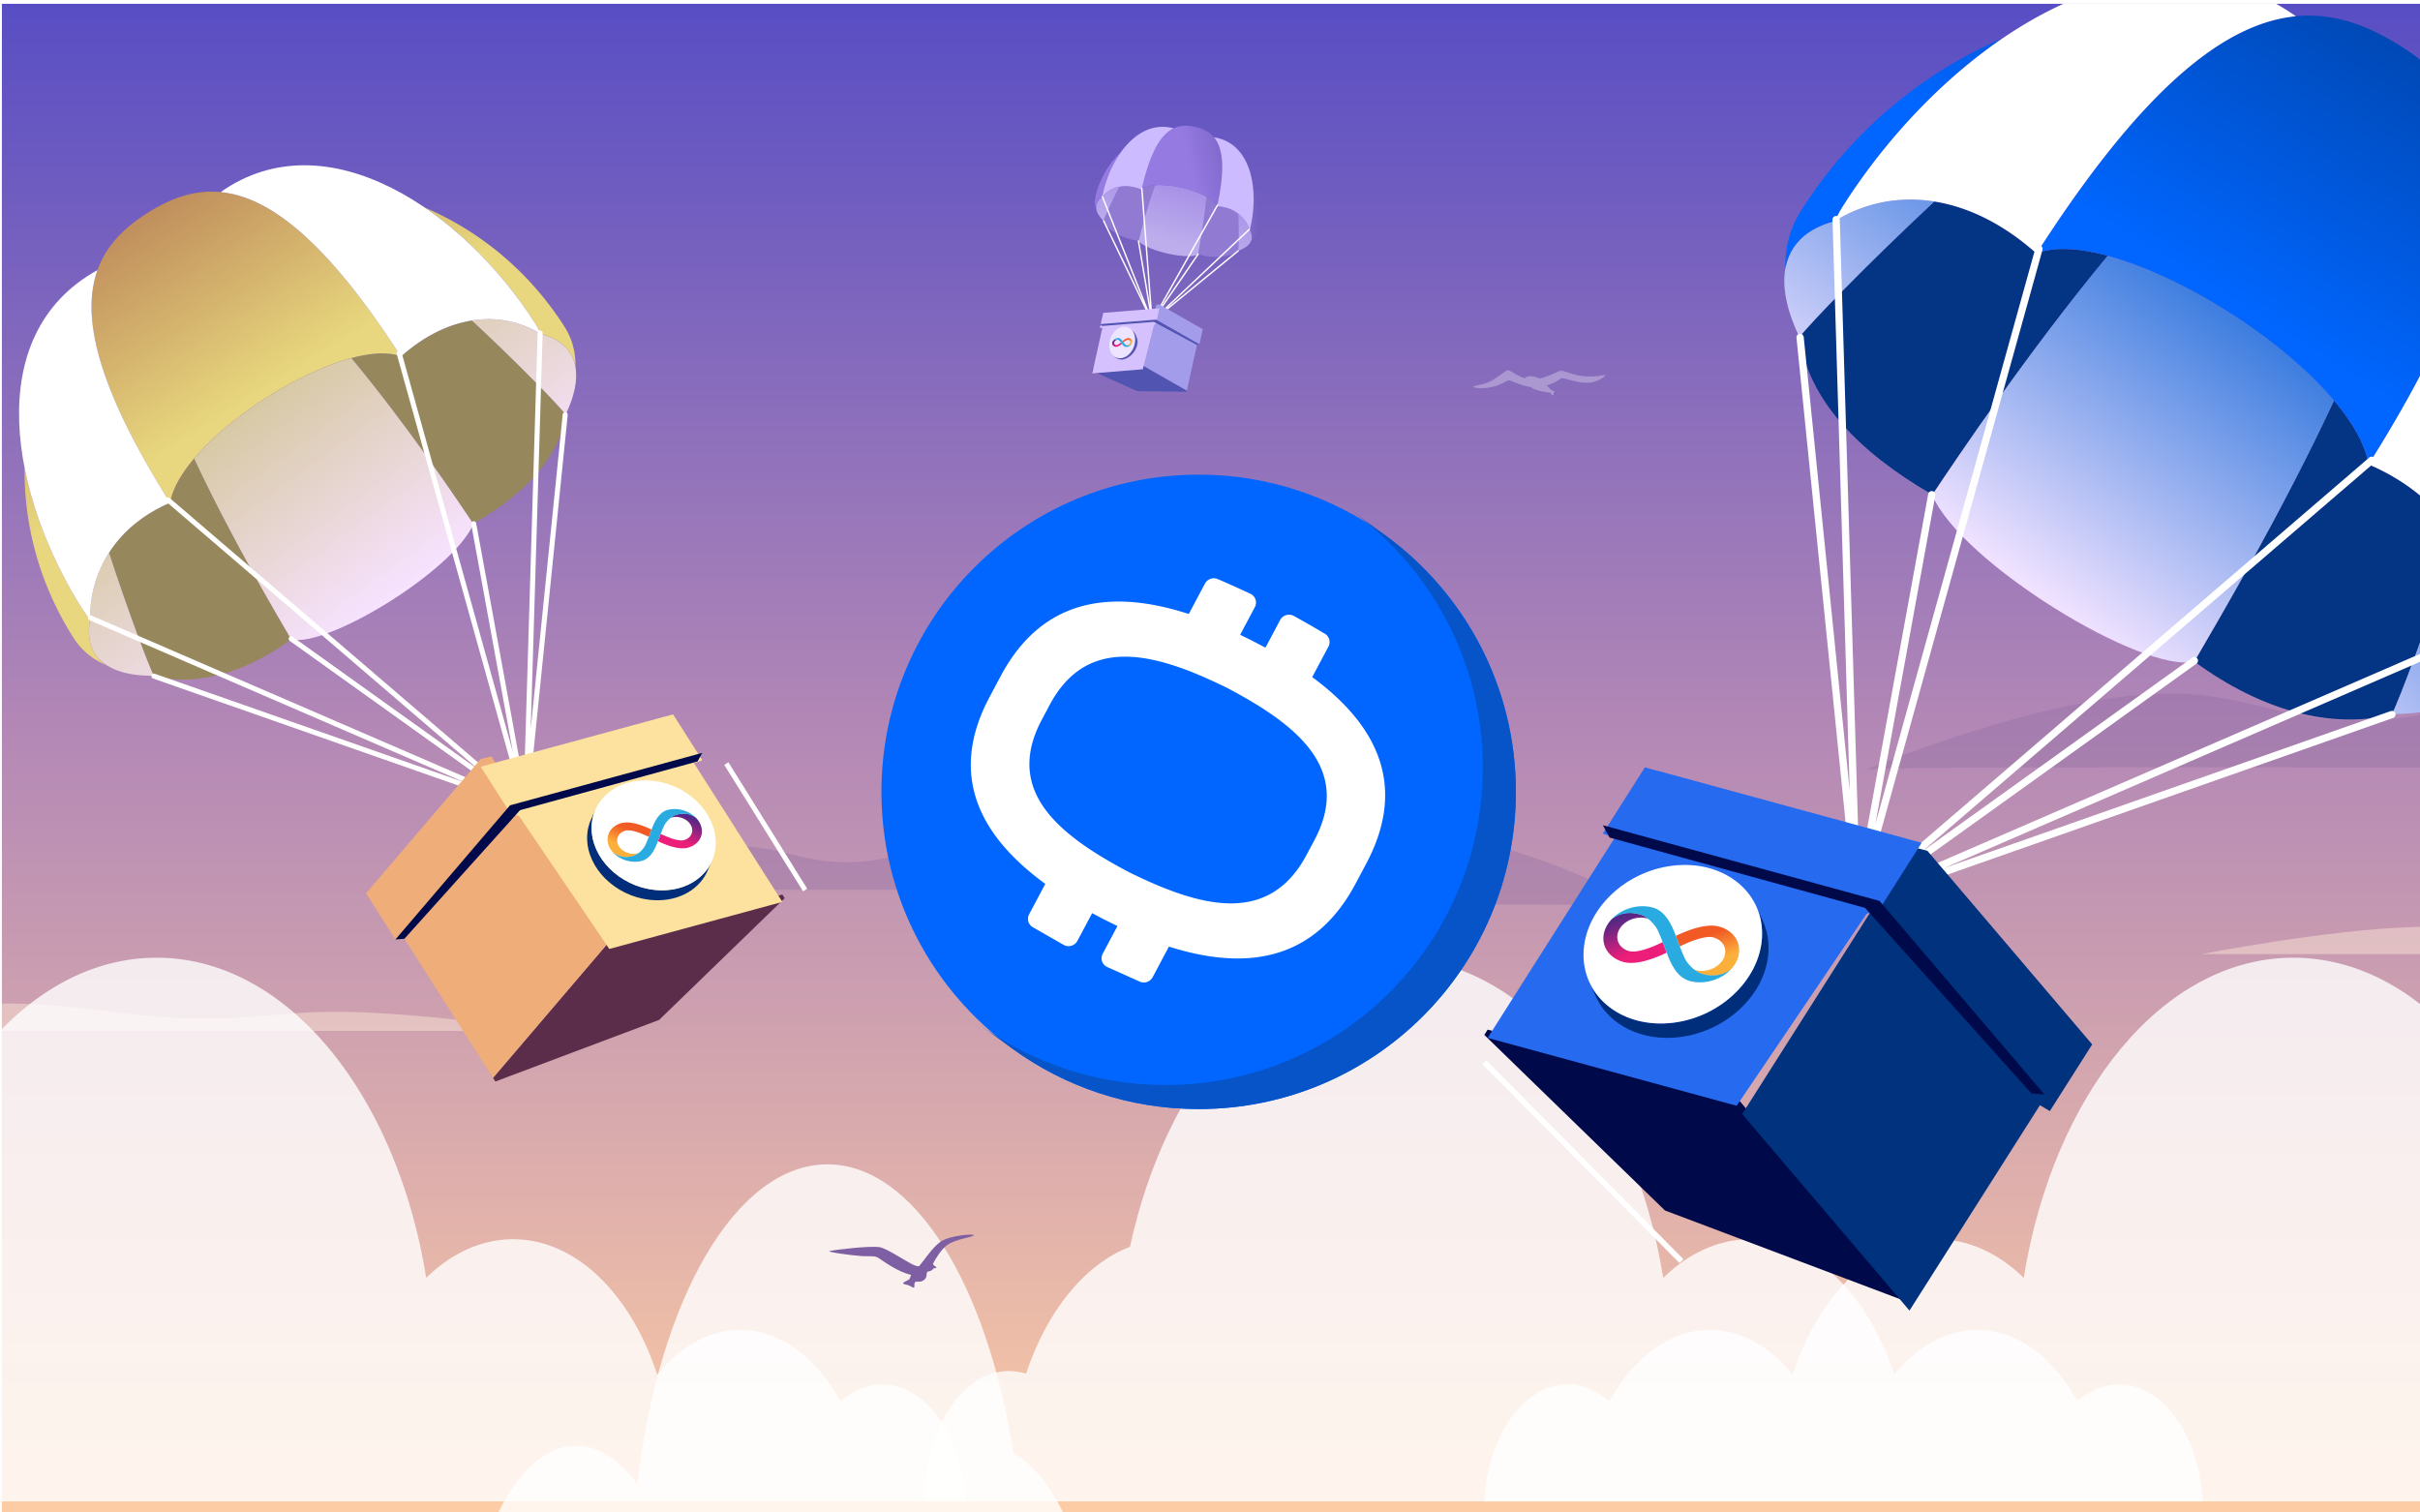 <svg xmlns="http://www.w3.org/2000/svg" width="640" height="400" fill="none" xmlns:v="https://vecta.io/nano"><style><![CDATA[.B{fill-rule:evenodd}.C{fill:#fff}.D{color-interpolation-filters:sRGB}.E{flood-opacity:0}.F{fill-opacity:.8}.G{fill:#000949}.H{fill:#29abe2}.I{fill:#5154b1}.J{stroke-width:.729}]]></style><g clip-path="url(#Z)" filter="url(#A)"><path transform="translate(.5)" d="M0 0h640v400H0z" class="C"/><path d="M26.179 112.964c-12.164 3.21-38.721 9.934-47.641 11.15L-33.12 37.448l55.244 5.575S-1.907 63.402.331 80.021c3.338 24.791 61.833 16.725 61.833 16.725s-23.821 13.008-35.985 16.218z" fill="#ae8192" fill-opacity=".4"/><g clip-path="url(#a)"><path transform="translate(.5)" fill="url(#J)" d="M0 0h640v400H0z"/><path d="M788.789 202.483c-95.57-.432-288.394-1.036-295.125 0 0 0 48.756-20.599 81.548-20.063 17.907.292 27.41 6.379 45.304 7.119 34.13 1.41 52.024-18.202 86.078-15.533 33.868 2.654 82.195 28.477 82.195 28.477z" fill="#88669f" fill-opacity=".3"/><path d="M261.274 234.39c-53.554-.158-111.389-.21-114.2.222 0 0 28.77-12.154 48.119-11.839 5.44.089 9.565 1.084 13.729 2.089 3.924.946 7.881 1.901 13.004 2.112 9.841.407 17.394-2.148 24.89-4.684 7.845-2.654 15.627-5.286 25.903-4.481 9.233.723 20.287 4.365 29.509 8.074 5.425.159 9.616 1.17 13.844 2.19 4.143 1 8.322 2.007 13.731 2.231 10.39.429 18.366-2.269 26.281-4.946 8.283-2.802 16.5-5.582 27.349-4.732 21.101 1.654 51.211 17.743 51.211 17.743-59.544-.269-179.681-.646-183.875 0 0 0 4.19-1.771 10.505-3.979z" fill="#88669f" fill-opacity=".3" class="B"/><path opacity=".5" d="M-58.579 271.647h202.16s-33.398-5.193-55.86-5.058c-12.266.073-18.776 1.608-31.033 1.795-23.379.355-35.636-4.59-58.963-3.917-23.199.67-56.303 7.18-56.303 7.18z" fill="#fae5d6"/><g filter="url(#B)" class="C F"><path d="M233.292 365.124c-4.013 0-7.769 1.64-11.018 4.464-6.34-11.513-15.858-18.875-26.539-18.875-8.32 0-15.952 4.45-21.92 11.854-6.951-21.231-21.408-35.832-38.126-35.832-8.467 0-16.349 3.758-22.975 10.21-7.828-48.588-36.766-84.665-71.288-84.665-32.544 0-60.122 32.066-69.735 76.447-12.053 4.643-22.021 17.101-27.482 33.57a15 15 0 0 0-4.526-.707c-12.243 0-22.166 15.019-22.166 33.542 0 .32.025.629.031.945h337.827c-.878-17.312-10.418-30.953-22.082-30.953z"/></g><g filter="url(#C)" class="C F"><path d="M560.439 365.124c-4.013 0-7.769 1.64-11.018 4.464-6.34-11.513-15.858-18.875-26.539-18.875-8.321 0-15.952 4.45-21.921 11.854-6.95-21.231-21.407-35.831-38.125-35.831-8.467 0-16.349 3.758-22.975 10.21-7.828-48.589-36.767-84.666-71.288-84.666-32.544 0-60.122 32.067-69.735 76.447-12.054 4.643-22.021 17.101-27.483 33.57-1.462-.46-2.975-.706-4.526-.706-12.243 0-22.166 15.018-22.166 33.541 0 .32.025.629.031.945h337.827c-.878-17.312-10.418-30.953-22.082-30.953z"/></g><g filter="url(#D)" class="C F"><path d="M414.623 365.124c4.014 0 7.77 1.64 11.018 4.464 6.341-11.513 15.858-18.875 26.539-18.875 8.321 0 15.953 4.45 21.921 11.854 6.951-21.231 21.408-35.831 38.126-35.831 8.466 0 16.348 3.758 22.975 10.21 7.828-48.589 36.766-84.666 71.287-84.666 32.544 0 60.122 32.067 69.736 76.447 12.053 4.643 22.02 17.101 27.482 33.57 1.462-.46 2.975-.706 4.526-.706 12.243 0 22.166 15.018 22.166 33.541 0 .32-.025.629-.03.945H392.542c.878-17.312 10.418-30.953 22.081-30.953z"/></g><g filter="url(#E)" class="C F"><path d="M83.6 419.768c2.829 0 5.476 1.64 7.766 4.464 4.469-11.513 11.177-18.874 18.705-18.874 5.865 0 11.244 4.449 15.451 11.853 4.898-21.231 15.088-35.831 26.871-35.831 5.967 0 11.523 3.758 16.193 10.21 5.518-48.588 25.914-84.666 50.245-84.666 22.937 0 42.375 32.067 49.15 76.447 8.496 4.643 15.521 17.101 19.37 33.57 1.031-.46 2.097-.706 3.191-.706 8.628 0 15.623 15.018 15.623 33.541 0 .32-.018.629-.022.945H68.036c.619-17.312 7.343-30.953 15.563-30.953z"/></g><path opacity=".5" d="M582.244 251.337h202.16s-33.398-5.194-55.86-5.059c-12.266.074-18.776 1.609-31.033 1.795-23.379.356-35.637-4.589-58.964-3.916-23.199.669-56.303 7.18-56.303 7.18z" fill="#fae5d6"/><path d="M467.025 -127.498L820.922 69.65" stroke="url(#K)" class="J"/><path d="M469.664 -127.83L818.284 78.507" stroke="url(#L)" class="J"/><path d="M510.994 129.916c6.982-10.437 25.406-37.894 46.427-63.285-7.555-2.038-14.182-2.452-18.838-.607v-.002c-8.937-7.963-18.198-12.337-27.017-13.74-17.921 16.737-32.927 32.269-35.69 35.884 2.441 16.533 15.433 30.163 34.725 41.407l.393.342zm115.428-8.099c-.909-5.268-4.242-11.07-9.15-16.895-13.879 29.755-30.595 58.082-36.957 69.024 17.812 13.064 36.205 17.94 52.243 14.037 2.032-4.114 9.593-24.031 17.106-47.114-5.117-7.975-12.918-14.643-23.242-19.052zm29.758-71.052h0c-.529 7.834-.528 7.832 0 0zM590.16 8.934c-5.326 2.966-5.326 2.966.001 0h-.001z" fill="#043484" class="B"/><path d="M617.272 104.922c-13.793-16.376-40.024-32.937-59.852-38.292-21.022 25.393-39.445 52.85-46.426 63.286 7.652 17.971 55.86 47.332 69.321 44.03 6.363-10.944 23.082-39.277 36.957-69.024zm32.217 36.482c-7.364 22.577-14.735 42.02-16.856 46.424 10.59.101 18.469-2.573 22.35-8.286 2.271-3.578 2.824-8.056 1.852-13.189.129-9.06-2.269-17.762-7.058-25.305l-.114-.18-.174.536zM485.342 57.425c-5.061 1.301-8.879 3.706-11.151 7.281l-.152.247-.132.22-.126.222-.122.222-.117.226-.13.262-.107.226-.104.23-.098.226-.084.203-.089.233-.088.23-.025.075c-.054.147-.105.297-.154.448l-.074.241-.022.075c-.055.181-.104.365-.153.548l-.06.245-.019.077-.088.403-.053.26-.032.177c-.915 5.094.429 11.283 3.714 18.161 2.763-3.614 17.769-19.147 35.69-35.883-9.589-1.527-18.66.454-26.224 5.144z" fill="url(#M)" class="B"/><path d="M720.235 366.369c-21.078 3.758-48.536 18.194-63.087 32.688 11.48 30.902 26.046 60.585 31.593 71.849 19.39 2.359 68.921-24.71 72.792-38.019-6.296-10.982-22.474-39.627-41.298-66.518zm47.703-9.659c15.87 17.666 29.023 33.771 31.776 37.81 5.383-9.122 7.006-17.281 3.999-23.499-1.962-3.756-5.564-6.474-10.496-8.198-7.781-4.642-16.516-6.917-25.444-6.541l-.212.009.377.419zM613.136 456.876c-1.403 5.033-1.23 9.542.731 13.298l.138.255.124.224.13.22.131.216.137.215.162.244.143.205.147.206.147.198.134.173.156.194.156.191.052.06a12.8 12.8 0 0 0 .311.357l.172.185.054.056c.129.139.263.273.398.407l.182.174.057.055.305.278.199.176.138.116c3.954 3.34 9.986 5.271 17.585 5.864-1.749-4.199-7.698-24.961-13.231-48.85-6.117 7.541-8.936 16.387-8.658 25.283z" fill="url(#N)" class="B"/><path d="M792.196 347.018c-25.831.405-61.321 12.295-81.451 26.748 7.705 39.022 19.321 77.188 23.753 91.674 22.637 6.555 86.858-16.119 94.038-31.223-5.378-14.296-19.114-51.537-36.34-87.199zm58.68-2.292c15.49 24.105 28.045 45.826 30.544 51.169 8.172-9.824 11.682-19.229 9.301-27.216-1.612-4.852-5.377-8.784-10.918-11.79-8.371-7.032-18.335-11.428-29.041-12.704l-.254-.031.368.572zM647.16 434.13c-2.643 5.723-3.308 11.127-1.698 15.978l.116.331.104.291.112.287.114.283.122.282.146.322.13.272.136.273.137.264.126.233.149.261.148.257.051.081a16.82 16.82 0 0 0 .301.486l.169.253.053.077c.127.19.261.376.396.562l.183.243.058.077.31.389.202.248.142.165c4.064 4.742 10.875 8.206 19.811 10.38-1.271-5.339-4.347-31.215-6.323-60.736-8.743 7.8-13.808 17.792-15.195 28.441z" fill="#043484" class="B"/><path d="M529.586 9.154c-21.055 9.018-39.89 24.464-53.283 45.549-2.969 4.675-4.27 9.84-4.147 15.332.345-1.941 1.017-3.726 2.035-5.329 2.272-3.576 6.091-5.978 11.15-7.282a26.53 26.53 0 0 1 2.043-3.887c10.867-17.108 25.708-33.136 42.202-44.384zm152.198 99.331c-3.683 18.836-11.907 38.008-22.298 54.367a26.53 26.53 0 0 1-2.651 3.503c.972 5.133.419 9.611-1.852 13.187-1.018 1.603-2.347 2.97-3.958 4.107 5.023-2.222 9.146-5.596 12.116-10.271 12.866-20.256 18.888-42.846 18.643-64.893zm-55.362 13.332c44.167-70.191 32.636-95.269 8.579-110.549S583.342-3.79 538.583 66.023c21.219-8.408 83.403 30.094 87.839 55.794z" fill="url(#O)" class="B"/><path d="M392.542 279.911l52.141 52.612" stroke="#fff" stroke-width="1.458"/><path d="M654.042 33.068c6.133 17.219.734 43.687-27.621 88.747 20.145 8.605 30.681 25.805 30.413 44.539a26.5 26.5 0 0 0 2.651-3.502c27.181-42.792 39.537-104.821-5.443-129.784zm-46.87-29.77c-40.562-28.577-92.608 7.446-119.788 50.239-.804 1.266-1.484 2.563-2.044 3.889 14.522-9.001 34.589-8.028 53.242 8.598 28.736-44.821 50.399-60.958 68.59-62.725z" class="B C"/><path d="M508.392 224.145l71.379-51.197a.96.96 0 0 1 1.34.221c.309.432.21 1.031-.221 1.342l-81.169 58.217 156.587-67.857c.487-.21 1.053.015 1.264.5s-.013 1.053-.5 1.265l-142.95 61.946 118.127-41.523a.96.96 0 0 1 .637 1.812l-141.348 49.686-.003.001-.004.001-.004.001-.006.002-.002.002h-.002l-.005.001-.002.001-.004.002-.008.002-.002.001-.003.001-.004.001h-.002l-.004.002-.008.002-.005.002-.004.001h0l-.006.002-.015.004-.008.002-.021.005h-.002l-.003.001-.008.002-.015.003-.008.001h0l-.002.001-.013.002-.008.001-.002.001h-.002l-.011.002-.008.001h-.002l-.005.001h-.002 0l-.006.001h-.006l-.004.001h-.005-.002l-.002.001h-.004l-.006.001h-.005l-.004.001h-.002-.004-.004l-.004.001h-.007-.002-.002l-.004.001h-.004-.005-.006-.002l-.002.001h-.006-.002-.005-.006-.002-.004-.007-.002-.002-.006-.002-.004-.009-.002l-.006-.001h-.004-.002-.009v-.001h-.002-.008-.002-.005l-.004-.001h-.004-.004l-.004-.001h-.003-.004l-.002-.001h-.006l-.009-.001-.004-.001h-.002-.002c-.061-.007-.12-.02-.176-.038h0l-.003-.001-.012-.004-.004-.002-.005-.001-.008-.003-.004-.002-.002-.001-.009-.002-.023-.009c-.006-.003-.014-.006-.021-.009l-.012-.006-.009-.004-.012-.006h-.002v-.001l-.009-.003-.01-.005-.002-.002-.003-.001-.006-.003-.002-.001-.002-.002-.004-.002-.005-.002-.004-.002-.002-.002-.002-.001h-.002l-.004-.004-.007-.003-.004-.002-.002-.002h-.002v-.001l-.006-.004-.007-.003-.004-.003-.004-.002-.006-.004-.004-.003-.005-.003-.006-.003-.004-.004-.006-.004-.005-.003-.004-.003-.004-.003-.006-.004-.005-.004-.004-.002-.004-.003-.006-.005-.007-.005-.002-.002-.002-.002-.008-.006-.004-.003a.76.76 0 0 1-.074-.04l-.015-.009-.002-.002-.002-.001-.014-.009v-.001a.95.95 0 0 1-.299-.315v-.002l-.002-.004-.006-.008-.002-.004-.002-.004-.007-.012v-.002c-.037-.071-.067-.148-.086-.228l-.004-.022a.76.76 0 0 1-.021-.183l-.069-2.282-14.891-146.944a.96.96 0 1 1 1.911-.195l12.163 120.026-4.55-151.062a.96.96 0 1 1 1.922-.057l5.188 172.315 18.196-99.705a.96.96 0 1 1 1.89.346l-15.872 86.974 42.352-152.389a.96.96 0 1 1 1.851.515l-47.182 169.764 133.612-114.866a.96.96 0 1 1 1.252 1.456l-119.446 102.69z" class="B C"/><path d="M392.542 272.697l47.768 46.427 62.328 23.504.889-1.399-44.243-51.976-65.853-17.955-.889 1.399z" class="B G"/><g filter="url(#F)" class="B"><path d="M504.164 218.592l4.092 1.036 43.592 51.21-11.199 17.628-2.627-1.546-34.495 54.31-44.245-51.977 44.882-70.661z" fill="#00327e"/></g><g filter="url(#G)" class="B"><path d="M504.15 218.616l.014-.024-65.852-17.954-.016.023-3.292-.897-11.116 17.499 3.161 1.105-33.62 52.93 65.854 17.955 34.338-50.736 3.463-1.298 11.114-17.499-4.048-1.104z" fill="#256aef"/></g><path d="M497.057 237.26l-73.156-20.018 1.786 3.27 67.558 18.597 43.989 49.053 3.43.281-43.607-51.183z" class="B G"/><path d="M464.299 238.322c1.107 2.274 1.716 4.83 1.716 7.584 0 11.475-10.574 22.034-23.618 23.585-9.913 1.179-18.4-3.185-21.903-10.385l1.704 3.802c3.503 7.199 11.989 11.563 21.903 10.384 13.043-1.551 23.618-12.11 23.618-23.585 0-2.754-.61-5.31-1.716-7.584l-1.704-3.801z" fill="#002e7a" class="B"/><path d="M466.014 245.906c0 11.475-10.574 22.034-23.617 23.585s-23.618-6.494-23.618-17.968 10.574-22.035 23.618-23.586 23.617 6.494 23.617 17.969z" class="C"/><path d="M454.733 244.066c-1.906-.547-4.468-.272-7.615.813-1.493.514-2.875 1.126-3.936 1.629l.006.002 1.056 2.786c1.005-.489 2.423-1.14 3.928-1.663 2.799-.964 4.25-.921 4.979-.712 2.742.786 3.895 3.361 2.575 5.74-1.31 2.364-4.616 3.661-7.36 2.892a2.41 2.41 0 0 1-.457-.192c.63.536 1.366 1.003 2.183 1.238 5.021 1.44 7.622-1.197 7.804-1.389a8.64 8.64 0 0 0 1.149-1.603c2.188-3.947.254-8.232-4.312-9.541z" fill="url(#P)"/><path d="M429.238 253.389c1.907.546 4.468.272 7.615-.813 1.493-.514 2.876-1.127 3.937-1.63l-.006-.001-1.057-2.786c-1.005.488-2.423 1.14-3.927 1.662-2.799.965-4.251.922-4.979.713-2.739-.791-3.892-3.366-2.573-5.746 1.31-2.364 4.616-3.661 7.361-2.892.124.036.275.097.456.192-.63-.535-1.365-1.003-2.183-1.237-5.021-1.44-7.616 1.198-7.801 1.383-.446.496-.83 1.028-1.149 1.603-2.194 3.957-.259 8.243 4.306 9.552z" fill="url(#Q)"/><path d="M450.116 256.532c-2.538-.795-4.208-3.366-4.504-3.97-.766-1.565-2.276-5.637-2.393-5.958-1.062-3.063-2.815-6.647-6.024-7.568l-.006-.001-.006-.002c-3.905-1.102-8.484.313-11.101 3.201.179-.187 3.114-2.794 7.769-1.337 2.538.795 4.205 3.395 4.507 4.001.766 1.565 2.277 5.637 2.394 5.958 1.064 3.057 2.817 6.642 6.026 7.562l.006.002.006.002c3.905 1.101 8.49-.312 11.101-3.202-.185.186-3.111 2.765-7.775 1.312z" class="H"/><path opacity=".3" d="M419.022 98.505c-3.448-.27-5.458-1.788-6.711-1.342-.958.342-2.902 1.491-5.202 1.945-.379-.212-.783-.371-1.21-.473-1.001-.212-2.108-.196-2.441.26-.032.048-.052.1-.058.157-2.415-.639-4.082-2.307-4.693-2.128-.731.214-1.804 1.249-3.904 2.557-2.149 1.339-4.79 1.4-5.088 1.749s2.298.728 4.91.096 3.705-1.6 4.293-1.732c.505-.114 3.193 1.41 5.941 1.774a3.84 3.84 0 0 0 .533.371c.874.501 3.197.953 3.702 1.003.543.052.84.044.976.228.223.302.416.552.595.57.159.015.241-.27.188-.47s.311-.359.209-.541-.6-.253-.822-.42c-.132-.101-.656-.642-1.154-1.179 1.848-.576 3.237-1.47 3.663-1.796.622-.473 2.972.821 6.262 1.077s5.755-1.846 5.508-2.007-2.052.57-5.497.301z" class="C"/><path d="M219.415 329.837c1.15-.259 10.774-1.477 13.337-.976 1.827.357 6.93 3.741 8.344 4.422.991.48 1.512.649 1.962.59 1.736-2.055 3.439-4.857 5.637-6.443 2.465-1.778 9.281-2.221 8.832-1.737-.539.579-4.845.988-7.001 2.56-1.619 1.181-3.003 3.437-3.787 4.977.105.209.138.389.395.542.52.302.669.492.371.567s-.485 0-.639.151-.484.681-1.303.758-.188 1.134-.895 1.966c-.982 1.156-2.198.567-2.607.832s-.112 1.362-.336 1.476-1.005-.454-1.563-.649-1.267-.174-1.304-.503 1.531-.82 1.713-1.167c.093-.17.187-.588.359-1.058-3.339-.673-7.629-3.804-8.557-4.434-1.004-.683-2.159-.389-4.431-.519s-9.682-1.095-8.527-1.355z" fill="#7f5fa3"/><path d="M379.345 219.75c.191-.071.371.13.278.311l-1.461 2.848c-.824 1.607-.964 3.48-.387 5.192l.958 2.842c.07.206-.168.38-.343.251l-1.885-1.384a6.69 6.69 0 0 0-6.111-.944l-2.291.776c-.197.067-.37-.146-.264-.325l1.424-2.401c1.078-1.818 1.234-4.038.421-5.989l-1.033-2.477c-.085-.205.148-.395.332-.27l2.298 1.566c1.801 1.227 4.086 1.501 6.126.734l1.938-.73z" class="C"/><path d="M125.194 137.57c-4.851-7.235-17.656-26.268-32.266-43.869 5.251-1.413 9.857-1.7 13.092-.421v-.002c6.212-5.52 12.648-8.552 18.777-9.524 12.455 11.602 22.884 22.369 24.804 24.875-1.696 11.461-10.726 20.909-24.133 28.704l-.274.237zm-80.221-5.614c.632-3.652 2.948-7.674 6.359-11.712 9.646 20.626 21.263 40.263 25.685 47.848-12.379 9.056-25.162 12.436-36.308 9.731-1.412-2.853-6.668-16.659-11.889-32.66 3.556-5.529 8.978-10.151 16.153-13.207zM24.292 82.702h0c.368 5.431.367 5.429 0 0zm45.883-28.997c3.702 2.056 3.701 2.056-.001 0h.001z" fill="#96875c" class="B"/><path d="M51.332 120.244c9.587-11.352 27.816-22.832 41.597-26.544 14.61 17.603 27.414 36.635 32.266 43.87-5.318 12.458-38.822 32.811-48.177 30.522-4.422-7.587-16.042-27.227-25.685-47.848zm-22.39 25.29c5.118 15.65 10.241 29.128 11.715 32.181-7.36.07-12.836-1.784-15.533-5.744-1.579-2.48-1.963-5.584-1.287-9.142-.09-6.281 1.576-12.313 4.905-17.542l.079-.125.121.372zm114.081-58.215c3.517.902 6.171 2.569 7.75 5.047l.105.171.092.152.088.154.084.154.082.157.09.182.074.157.073.16.068.157.058.141.062.161.061.16.018.052c.037.102.072.206.107.311l.051.167.015.052c.039.126.073.253.107.38l.042.17.013.053.061.279.037.18.022.123c.636 3.531-.298 7.822-2.581 12.59-1.92-2.506-12.349-13.273-24.805-24.875 6.665-1.059 12.969.315 18.226 3.566z" fill="url(#R)" class="B"/><path d="M112.274 53.856c14.633 6.251 27.722 16.958 37.03 31.575 2.064 3.24 2.968 6.821 2.883 10.628-.24-1.346-.707-2.583-1.415-3.694-1.579-2.479-4.233-4.144-7.749-5.048a18.36 18.36 0 0 0-1.42-2.694c-7.552-11.859-17.867-22.97-29.329-30.767zM6.497 122.713c2.559 13.058 8.275 26.348 15.497 37.688a18.36 18.36 0 0 0 1.842 2.428c-.676 3.558-.292 6.662 1.287 9.141.708 1.111 1.631 2.059 2.751 2.848-3.491-1.541-6.356-3.88-8.42-7.121-8.942-14.042-13.127-29.701-12.957-44.984zm38.476 9.242c-30.696-48.657-22.682-66.041-5.963-76.634s35.902-10.438 67.01 37.957c-14.747-5.829-57.965 20.861-61.047 38.677z" fill="url(#S)" class="B"/><path d="M25.778 70.434c-4.263 11.936-.511 30.284 19.196 61.52-14.001 5.965-21.323 17.888-21.137 30.875-.668-.742-1.284-1.552-1.843-2.428-18.89-29.664-27.478-72.662 3.783-89.967zm32.574-20.637c28.19-19.81 64.362 5.161 83.252 34.826.558.878 1.031 1.777 1.42 2.696-10.093-6.239-24.039-5.565-37.003 5.96-19.971-31.07-35.027-42.256-47.669-43.482z" class="B C"/><path d="M127.003 202.89L77.396 167.4a.67.67 0 0 0-.932.153c-.215.3-.146.715.154.931l56.412 40.356-108.826-47.039a.67.67 0 0 0-.878.347c-.146.338.009.729.347.877l99.349 42.941-82.097-28.784a.67.67 0 0 0-.851.408c-.122.347.061.727.408.848l98.236 34.443h.001l.003.001.003.001.005.002h.001l.001.001.003.001h.002l.003.001.006.002h.001l.002.001.002.001h.002l.003.001.006.002.003.001.003.001h0l.004.001.01.003.006.001.015.004h.001.001l.006.002.011.002.005.001h0 .002l.009.002h.005l.002.001h.001l.008.001.006.001h.001l.003.001h.001 0 .005l.004.001h.003.003l.001.001h.002.003l.004.001h.003.003.001.003l.003.001h.003.005.001.002.002l.003.001h.003.005.001.002.004.001.003.005.001.003.004.002.001.005.001.003.006.001.005.003.001l.006-.001h0 .002.005.002.003l.003-.001h.003.002.003.002l.003-.001h.001.005l.005-.001h.003.002.001a.61.61 0 0 0 .123-.027h0l.001-.001.009-.002.003-.001.003-.001.006-.002.003-.002h.001l.006-.002.016-.006.023-.011.006-.002.009-.004.002-.001h0l.005-.002.008-.004.001-.001.002-.001.004-.002.001-.001.002-.001.003-.001.003-.002.003-.001.001-.001.002-.001h.001l.003-.003.004-.002.003-.001.002-.002h.001v-.001l.005-.002.004-.002.003-.002.003-.002.004-.003.003-.002.003-.002.004-.002.003-.002.005-.003.003-.002.003-.002.002-.003.005-.003.003-.002.003-.002.003-.002.004-.003.004-.004.002-.001.001-.001.006-.004.003-.002.051-.028.01-.007.002-.001.001-.001.01-.006v-.001a.65.65 0 0 0 .208-.218v-.001l.001-.003.005-.006.001-.002.002-.003.004-.009v-.001c.026-.049.047-.102.06-.158l.003-.015a.55.55 0 0 0 .014-.127l.048-1.582 10.349-101.862c.037-.366-.23-.693-.597-.73s-.693.229-.731.594l-8.453 83.203 3.162-104.717c.011-.367-.278-.674-.648-.684s-.676.278-.687.645l-3.606 119.45-12.646-69.116c-.066-.362-.414-.602-.777-.535s-.603.412-.537.775l11.031 60.291-29.434-105.637a.67.67 0 0 0-.822-.463c-.355.098-.563.464-.465.82l32.791 117.682-92.859-79.626a.67.67 0 0 0-.941.07c-.24.279-.208.7.071.939l83.014 71.185z" class="B C"/><path d="M207.518 236.547l-33.199 32.183-43.317 16.293-.618-.969 30.749-36.03 45.767-12.447.618.97z" fill="#5c2d4b" class="B"/><path d="M129.941 199.041l-2.844.718-30.295 35.499 7.783 12.22 1.825-1.072 23.974 37.648 30.75-36.031-31.193-48.982z" fill="#efad79" class="B"/><g filter="url(#H)" class="B"><path d="M129.951 199.057l-.009-.016 45.766-12.446.011.016 2.288-.622 7.726 12.13-2.197.766 23.365 36.692-45.768 12.446-23.864-35.17-2.407-.9-7.724-12.131 2.813-.765z" fill="#fce29e"/></g><path d="M134.88 211.981l50.843-13.876-1.241 2.266-46.952 12.892-30.572 34.003-2.384.195 30.306-35.48z" class="B G"/><path d="M157.647 212.718c-.768 1.576-1.192 3.348-1.192 5.257 0 7.954 7.349 15.274 16.415 16.349 6.889.818 12.787-2.207 15.222-7.198l-1.184 2.635c-2.435 4.991-8.333 8.016-15.223 7.198-9.065-1.075-16.414-8.395-16.414-16.349 0-1.909.424-3.681 1.192-5.257l1.184-2.635z" fill="#002e7a" class="B"/><path d="M156.455 217.975c0 7.955 7.349 15.274 16.415 16.35s16.414-4.502 16.414-12.456-7.349-15.275-16.414-16.35-16.415 4.502-16.415 12.456z" class="C"/><path d="M164.296 216.699c1.325-.379 3.105-.188 5.292.564 1.038.356 1.999.781 2.736 1.129l-.004.002-.734 1.931c-.699-.339-1.684-.79-2.73-1.153-1.946-.668-2.954-.638-3.46-.494-1.906.545-2.707 2.33-1.79 3.98.91 1.639 3.208 2.537 5.115 2.005a1.76 1.76 0 0 0 .317-.133c-.437.371-.949.695-1.517.857-3.489.998-5.297-.829-5.423-.962-.309-.34-.577-.713-.799-1.111-1.521-2.737-.176-5.707 2.997-6.615z" fill="url(#T)"/><path d="M182.015 223.162c-1.325.379-3.105.189-5.293-.563-1.037-.356-1.998-.781-2.736-1.13l.005-.001.734-1.931c.698.339 1.684.79 2.729 1.153 1.946.668 2.955.638 3.461.493 1.903-.548 2.705-2.333 1.788-3.983-.911-1.639-3.208-2.537-5.116-2.004-.086.024-.191.067-.317.133.438-.371.949-.696 1.517-.858 3.49-.998 5.293.83 5.422.959.31.344.577.712.798 1.111 1.525 2.743.181 5.714-2.992 6.621z" fill="url(#U)"/><path d="M167.505 225.341c1.763-.551 2.924-2.333 3.13-2.752.532-1.085 1.582-3.908 1.663-4.13.738-2.123 1.956-4.608 4.187-5.246l.004-.001.004-.001c2.714-.764 5.897.217 7.715 2.219-.124-.13-2.164-1.937-5.399-.927-1.764.551-2.923 2.353-3.133 2.774-.532 1.084-1.582 3.907-1.663 4.13-.74 2.119-1.958 4.604-4.188 5.242l-.005.001-.004.001c-2.714.764-5.9-.216-7.715-2.219.129.128 2.162 1.917 5.404.909z" class="H"/><path d="M192.088 200.943l20.841 33.437" stroke="#fff" stroke-width="1.296"/><path d="M366.246 140.488c20.995 15.249 34.647 39.993 34.647 67.926 0 46.334-37.561 83.894-83.894 83.894-18.4 0-35.417-5.924-49.247-15.968-20.995-15.248-34.647-39.993-34.647-67.926 0-46.333 37.561-83.893 83.894-83.893 18.4 0 35.417 5.923 49.247 15.967z" fill="#06f"/><path d="M392.143 202.057c0-27.922-13.641-52.658-34.622-67.908l8.725 6.34c20.995 15.248 34.647 39.992 34.647 67.925 0 46.334-37.561 83.894-83.894 83.894-18.4 0-35.417-5.924-49.247-15.968l-8.75-6.357c13.83 10.044 30.847 15.968 49.247 15.968 46.333 0 83.894-37.561 83.894-83.894z" fill="#0754c8" class="B"/><path d="M309.136 249.342l-4.297 8.081c-.642 1.207-2.112 1.736-3.371 1.2l-8.667-3.883a2.55 2.55 0 0 1-1.168-3.524l3.89-7.316-3.544-1.738-3.151-1.661-3.89 7.314a2.66 2.66 0 0 1-3.616 1.086l-8.225-4.711c-1.173-.701-1.576-2.185-.933-3.393l4.275-8.04c-17.22-12.573-25.87-28.683-14.66-49.567l2.724-5.123c11.066-21.01 29.495-23.293 49.887-16.687l4.272-8.034c.643-1.209 2.116-1.737 3.376-1.199 2.866 1.226 5.754 2.528 8.659 3.893 1.333.626 1.857 2.223 1.166 3.523l-3.889 7.314 3.198 1.574 3.491 1.838 3.886-7.31c.692-1.3 2.33-1.796 3.619-1.084a262.92 262.92 0 0 1 8.221 4.721c1.171.702 1.571 2.185.93 3.392l-4.286 8.059c16.97 12.507 25.342 28.536 14.286 49.33l-2.724 5.123c-10.972 20.831-29.244 23.244-49.459 16.822zm36.694-24.805l1.533-2.884c10.44-18.997-3.901-30.745-22.809-40.712-19.275-9.489-37.333-14.248-47.239 5.021l-1.533 2.884c-10.487 19.084 3.854 30.832 22.851 40.845 19.187 9.443 37.244 14.202 47.197-5.154z" class="B C"/><path d="M301.115 62.767c.589-2.395 2.155-8.699 4.338-14.796-1.531.127-2.785.494-3.52 1.148-2.183-.873-4.188-1.059-5.912-.729-2.189 4.29-3.92 8.165-4.19 9.017 1.56 2.891 4.87 4.538 9.187 5.322l.097.038zm20.777-9.224c-.521-.91-1.526-1.76-2.822-2.507-.571 6.425-1.762 12.777-2.204 15.222 4.163 1.219 7.886.89 10.589-.904.098-.896.163-5.081.005-9.847-1.479-1.131-3.367-1.84-5.568-1.964zm.739-15.115c.427 1.481.427 1.481 0 0h0zm-14.994-3.307c-.786.904-.786.904 0 0h0z" fill="#917bd2" class="B"/><path d="M319.071 51.036c-3.645-2.101-9.597-3.404-13.62-3.065-2.182 6.098-3.747 12.403-4.338 14.798 2.618 2.807 13.487 5.001 15.75 3.492.444-2.448 1.637-8.8 2.208-15.224zm8.393 4.583c.15 4.663.09 8.748-.006 9.702 1.962-.689 3.24-1.71 3.573-3.025.18-.812-.019-1.677-.542-2.56-.583-1.683-1.607-3.13-2.997-4.202l-.032-.023.004.109zm-35.94-4.523c-.847.58-1.393 1.28-1.573 2.091l-.012.057-.008.05-.01.048-.007.048-.007.052-.006.055-.005.05-.004.05-.003.048-.001.042-.001.05-.001.05v.015l.001.092.003.05.002.017c.001.037.005.074.008.112l.004.048.002.017c.004.026.007.053.011.079l.008.052.006.035c.172 1.003.834 2.056 1.902 3.106.269-.852 2.001-4.726 4.19-9.018-1.874.361-3.416 1.334-4.499 2.706z" fill="url(#V)" class="B"/><path d="M296.464 39.217c-3.286 3.075-5.731 7.189-6.793 11.979-.235 1.063-.131 2.105.261 3.112-.067-.381-.062-.755.019-1.12.181-.814.723-1.514 1.572-2.091a4.98 4.98 0 0 1 .118-.857c.861-3.887 2.53-7.84 4.823-11.023zm34.76 8.159c.581 3.726.345 7.817-.479 11.535a5.21 5.21 0 0 1-.254.825c.521.884.719 1.748.54 2.561-.081.364-.236.705-.457 1.023.78-.749 1.316-1.646 1.552-2.709 1.019-4.601.619-9.179-.902-13.234zm-9.333 6.168c3.458-15.92-.349-19.78-5.815-20.992s-10.55.677-14.144 16.568c3.356-2.974 17.418-.025 19.959 4.425z" fill="url(#W)" class="B"/><path d="M321.051 35.302c2.287 2.771 3.063 8.02.841 18.24 4.297.241 7.394 2.713 8.598 6.191a5.09 5.09 0 0 0 .255-.824c2.157-9.724.286-22.008-9.694-23.608zm-10.65-2.36c-9.402-2.563-16.604 7.575-18.76 17.299a4.99 4.99 0 0 0-.116.854c2.077-2.634 5.85-3.798 10.407-1.976 2.307-10.202 5.23-14.632 8.469-16.176z" fill="#cbf" class="B"/><path d="M306.942 80.345l9.755-14.235c.061-.086.177-.108.264-.049a.19.19 0 0 1 .05.262L305.916 82.51l24.379-23.015a.19.19 0 0 1 .267.008.19.19 0 0 1-.008.267l-22.256 21.01 19.039-15.576c.079-.068.197-.055.265.025s.053.2-.027.267l-22.781 18.639-.002.002-.002.002-.002.002h-.004l-.003.004-.004.004-.005.002-.002.002-.006.002-.003.004-.006.002-.001.002h-.004l-.004.004h-.003l-.002.002h-.004l-.005.002-.002.002-.002-.002-.004.004h-.003l-.002.002-.002-.002-.002.002-.037.004h-.003-.004l-.002.002-.005-.002h-.004-.004l-.005-.002h-.004-.004l-.001-.002h-.004-.004l-.002-.002h-.003-.004l-.002-.002h-.003l-.002-.002h-.004l-.002-.002-.022-.003h-.004c-.027-.009-.053-.019-.076-.037l-.004-.004-.003-.004a.27.27 0 0 1-.03-.036l-.002-.005c-.006-.009-.013-.02-.017-.031l-.166-.417-12.587-26.145c-.044-.093-.003-.206.088-.252s.208-.005.253.09l10.281 21.353-10.952-27.596a.19.19 0 0 1 .104-.246.19.19 0 0 1 .246.104l12.494 31.48-3.314-19.632a.19.19 0 0 1 .156-.218c.101-.018.199.052.216.155l2.891 17.128-2.378-30.983c-.007-.105.068-.194.173-.202a.19.19 0 0 1 .204.171l2.649 34.515L321.8 53.195c.05-.089.167-.12.257-.07a.19.19 0 0 1 .072.258l-15.187 26.962z" class="B C"/><path d="M288.792 97.069l11.933 5.376 13.085.169.071-.317-11.651-6.637-13.366 1.092-.072.317z" class="B I"/><path d="M305.79 79.603l.823-.082 11.48 6.54-.887 4.006-.589-.11-2.736 12.342-11.652-6.639 3.561-16.057z" fill="#a29ceb" class="B"/><g filter="url(#I)" class="B"><path d="M305.788 79.608l.002-.005-13.366 1.094v.003l-.669.055-.882 3.978.657-.008-2.665 12.027 13.365-1.094 2.945-11.669.553-.472.88-3.976-.82.066z" fill="#d6c1ff"/></g><path d="M305.727 83.528l-14.852 1.198.547.485 13.725-1.087 11.407 6.114.652-.176-11.479-6.534z" class="B I"/><path d="M298.975 86.021c.653.519 1.148 2.015 1.028 3.127-.215 1.986-1.858 3.882-3.671 4.234-.797.155-1.495-.015-2.008-.422l.589.499c.512.408 1.33.763 2.128.608 1.813-.352 3.569-2.307 3.784-4.293.14-1.303-.609-2.735-1.262-3.254l-.588-.499z" class="B I"/><g clip-path="url(#b)"><g clip-path="url(#c)"><path d="M296.21 85.631c1.868-.762 3.639.384 3.956 2.559s-.942 4.557-2.81 5.32-3.64-.384-3.956-2.559.942-4.557 2.81-5.32z" fill="#ede4ff"/><path d="M298.408 88.414c-.291-.004-.644.135-1.048.411a5.81 5.81 0 0 0-.494.384h.001l.258.354a5.36 5.36 0 0 1 .492-.388c.359-.245.566-.296.678-.294.419.005.682.325.588.714s-.512.698-.931.696a.36.36 0 0 1-.072-.01.88.88 0 0 0 .357.091c.768.009 1.034-.465 1.052-.5.044-.087.078-.178.101-.272.157-.644-.284-1.177-.982-1.185z" fill="url(#X)"/><path d="M295.157 90.726c.292.003.644-.135 1.048-.411.191-.131.364-.271.494-.384h0l-.258-.354a5.65 5.65 0 0 1-.492.388c-.36.245-.567.296-.679.294-.418-.006-.682-.326-.587-.715s.512-.698.931-.696a.36.36 0 0 1 .072.01c-.11-.051-.233-.089-.358-.091-.767-.009-1.032.466-1.052.499a1.28 1.28 0 0 0-.1.272c-.157.646.283 1.178.981 1.187z" fill="url(#Y)"/><path d="M298.238 90.361c-.391-.014-.727-.314-.793-.388a14.23 14.23 0 0 1-.57-.752c-.27-.393-.657-.833-1.148-.839h-.001-.001a1.68 1.68 0 0 0-1.449.885c.018-.034.333-.517 1.049-.491.391.014.728.318.795.392.169.192.541.711.57.752.27.392.657.832 1.148.838h.001.001c.596.005 1.191-.374 1.449-.885-.019.033-.334.513-1.051.488z" class="H"/></g></g></g></g><defs><filter id="A" x="-1.5" y="-1" width="644" height="404" filterUnits="userSpaceOnUse" class="D"><feFlood result="A" class="E"/><feColorMatrix in="SourceAlpha" values="0 0 0 0 0 0 0 0 0 0 0 0 0 0 0 0 0 0 127 0" result="B"/><feOffset dy="1"/><feGaussianBlur stdDeviation="1"/><feComposite in2="B" operator="out"/><feColorMatrix values="0 0 0 0 0 0 0 0 0 0 0 0 0 0 0 0 0 0 0.1 0"/><feBlend in2="A"/><feBlend in="SourceGraphic"/></filter><filter id="B" x="-206.484" y="128.28" width="585.857" height="391.797" filterUnits="userSpaceOnUse" class="D"><feFlood class="E"/><feBlend in="SourceGraphic"/><feGaussianBlur stdDeviation="62"/></filter><filter id="C" x="120.663" y="128.28" width="585.857" height="391.797" filterUnits="userSpaceOnUse" class="D"><feFlood class="E"/><feBlend in="SourceGraphic"/><feGaussianBlur stdDeviation="62"/></filter><filter id="D" x="268.542" y="128.28" width="585.857" height="391.797" filterUnits="userSpaceOnUse" class="D"><feFlood class="E"/><feBlend in="SourceGraphic"/><feGaussianBlur stdDeviation="62"/></filter><filter id="E" x="-55.963" y="182.924" width="486.127" height="391.797" filterUnits="userSpaceOnUse" class="D"><feFlood class="E"/><feBlend in="SourceGraphic"/><feGaussianBlur stdDeviation="62"/></filter><filter id="F" x="459.282" y="218.592" width="92.565" height="122.638" filterUnits="userSpaceOnUse" class="D"><feFlood class="E"/><feBlend in="SourceGraphic" result="B"/><feColorMatrix in="SourceAlpha" values="0 0 0 0 0 0 0 0 0 0 0 0 0 0 0 0 0 0 127 0" result="C"/><feOffset dx="1.458" dy="4.373"/><feComposite in2="C" operator="arithmetic" k2="-1" k3="1"/><feColorMatrix values="0 0 0 0 0 0 0 0 0 0 0 0 0 0 0 0 0 0 0.25 0"/><feBlend in2="B"/></filter><filter id="G" x="393.429" y="199.764" width="114.769" height="90.946" filterUnits="userSpaceOnUse" class="D"><feFlood class="E"/><feBlend in="SourceGraphic" result="B"/><feColorMatrix in="SourceAlpha" values="0 0 0 0 0 0 0 0 0 0 0 0 0 0 0 0 0 0 127 0" result="C"/><feOffset dy="1.458"/><feGaussianBlur stdDeviation="5.102"/><feComposite in2="C" operator="arithmetic" k2="-1" k3="1"/><feColorMatrix values="0 0 0 0 1 0 0 0 0 1 0 0 0 0 1 0 0 0 0.19 0"/><feBlend in2="B" result="D"/><feColorMatrix in="SourceAlpha" values="0 0 0 0 0 0 0 0 0 0 0 0 0 0 0 0 0 0 127 0" result="C"/><feOffset dy="0.729"/><feComposite in2="C" operator="arithmetic" k2="-1" k3="1"/><feColorMatrix values="0 0 0 0 1 0 0 0 0 1 0 0 0 0 1 0 0 0 1 0"/><feBlend in2="D"/></filter><filter id="H" x="127.138" y="185.989" width="79.763" height="63.33" filterUnits="userSpaceOnUse" class="D"><feFlood class="E"/><feBlend in="SourceGraphic" result="B"/><feColorMatrix in="SourceAlpha" values="0 0 0 0 0 0 0 0 0 0 0 0 0 0 0 0 0 0 127 0" result="C"/><feOffset dy="1.296"/><feGaussianBlur stdDeviation="4.536"/><feComposite in2="C" operator="arithmetic" k2="-1" k3="1"/><feColorMatrix values="0 0 0 0 1 0 0 0 0 1 0 0 0 0 1 0 0 0 0.19 0"/><feBlend in2="B" result="D"/><feColorMatrix in="SourceAlpha" values="0 0 0 0 0 0 0 0 0 0 0 0 0 0 0 0 0 0 127 0" result="C"/><feOffset dy="0.648"/><feComposite in2="C" operator="arithmetic" k2="-1" k3="1"/><feColorMatrix values="0 0 0 0 1 0 0 0 0 1 0 0 0 0 1 0 0 0 1 0"/><feBlend in2="D"/></filter><filter id="I" x="288.865" y="79.542" width="17.744" height="18.211" filterUnits="userSpaceOnUse" class="D"><feFlood class="E"/><feBlend in="SourceGraphic" result="B"/><feColorMatrix in="SourceAlpha" values="0 0 0 0 0 0 0 0 0 0 0 0 0 0 0 0 0 0 127 0" result="C"/><feOffset dy="1"/><feGaussianBlur stdDeviation="3.5"/><feComposite in2="C" operator="arithmetic" k2="-1" k3="1"/><feColorMatrix values="0 0 0 0 1 0 0 0 0 1 0 0 0 0 1 0 0 0 0.19 0"/><feBlend in2="B"/></filter><linearGradient id="J" x1="320" y1="-43.926" x2="320" y2="400" href="#d"><stop stop-color="#4340c7"/><stop offset=".526" stop-color="#b287b6"/><stop offset="1" stop-color="#fecca4"/></linearGradient><linearGradient id="K" x1="572.851" y1="-60.412" x2="812.853" y2="59.336" href="#d"><stop stop-color="#fff"/><stop offset="1" stop-color="#fff" stop-opacity="0"/></linearGradient><linearGradient id="L" x1="573.699" y1="-57.999" x2="810.487" y2="67.985" href="#d"><stop stop-color="#fff"/><stop offset="1" stop-color="#fff" stop-opacity="0"/></linearGradient><linearGradient id="M" x1="579.114" y1="68.869" x2="523.725" y2="144.664" href="#d"><stop stop-color="#3579de"/><stop offset="1" stop-color="#f0e2ff"/></linearGradient><linearGradient id="N" x1="669.933" y1="381.389" x2="707.879" y2="467.254" href="#d"><stop stop-color="#3579de"/><stop offset="1" stop-color="#e2eeff"/></linearGradient><linearGradient id="O" x1="593.69" y1="81.258" x2="654.18" y2="-14.943" href="#d"><stop stop-color="#06f"/><stop offset="1" stop-color="#003d99"/></linearGradient><linearGradient id="P" x1="449.896" y1="243.776" x2="455.216" y2="257.47" href="#d"><stop offset=".21" stop-color="#f15a24"/><stop offset=".684" stop-color="#fbb03b"/></linearGradient><linearGradient id="Q" x1="434.075" y1="253.679" x2="428.755" y2="239.985" href="#d"><stop offset=".21" stop-color="#ed1e79"/><stop offset=".893" stop-color="#522785"/></linearGradient><linearGradient id="R" x1="77.852" y1="95.252" x2="116.218" y2="147.887" href="#d"><stop stop-color="#d6c8a1"/><stop offset="1" stop-color="#f7e2ff"/></linearGradient><linearGradient id="S" x1="67.722" y1="103.84" x2="25.836" y2="37.055" href="#d"><stop stop-color="#e8d77e"/><stop offset="1" stop-color="#b0724f"/></linearGradient><linearGradient id="T" x1="167.657" y1="216.498" x2="163.977" y2="225.997" href="#d"><stop offset=".21" stop-color="#f15a24"/><stop offset=".684" stop-color="#fbb03b"/></linearGradient><linearGradient id="U" x1="178.653" y1="223.364" x2="182.334" y2="213.864" href="#d"><stop offset=".21" stop-color="#ed1e79"/><stop offset=".893" stop-color="#522785"/></linearGradient><linearGradient id="V" x1="312.597" y1="46.353" x2="308.348" y2="62.662" href="#d"><stop stop-color="#a48de7"/><stop offset="1" stop-color="#bdadec"/></linearGradient><linearGradient id="W" x1="316.896" y1="52.498" x2="338.523" y2="47.116" href="#d"><stop stop-color="#957ae2"/><stop offset="1" stop-color="#6452ae"/></linearGradient><linearGradient id="X" x1="297.711" y1="88.561" x2="298.997" y2="90.295" href="#d"><stop offset=".21" stop-color="#f15a24"/><stop offset=".684" stop-color="#fbb03b"/></linearGradient><linearGradient id="Y" x1="295.854" y1="90.579" x2="294.568" y2="88.845" href="#d"><stop offset=".21" stop-color="#ed1e79"/><stop offset=".893" stop-color="#522785"/></linearGradient><clipPath id="Z"><path transform="translate(.5)" d="M0 0h640v400H0z" class="C"/></clipPath><clipPath id="a"><path transform="translate(.5)" d="M0 0h640v400H0z" class="C"/></clipPath><clipPath id="b"><path d="M293.34 90.536c-.283-1.947 1.002-4.143 2.87-4.905s3.612.198 3.895 2.145l.121.828c.283 1.947-1.002 4.143-2.87 4.905s-3.613-.198-3.896-2.145l-.12-.829z" class="C"/></clipPath><clipPath id="c"><path transform="matrix(.938 -.383 .142 .977 292.828 87.011)" d="M0 0h7.216v8.064H0z" class="C"/></clipPath><linearGradient id="d" gradientUnits="userSpaceOnUse"/></defs></svg>